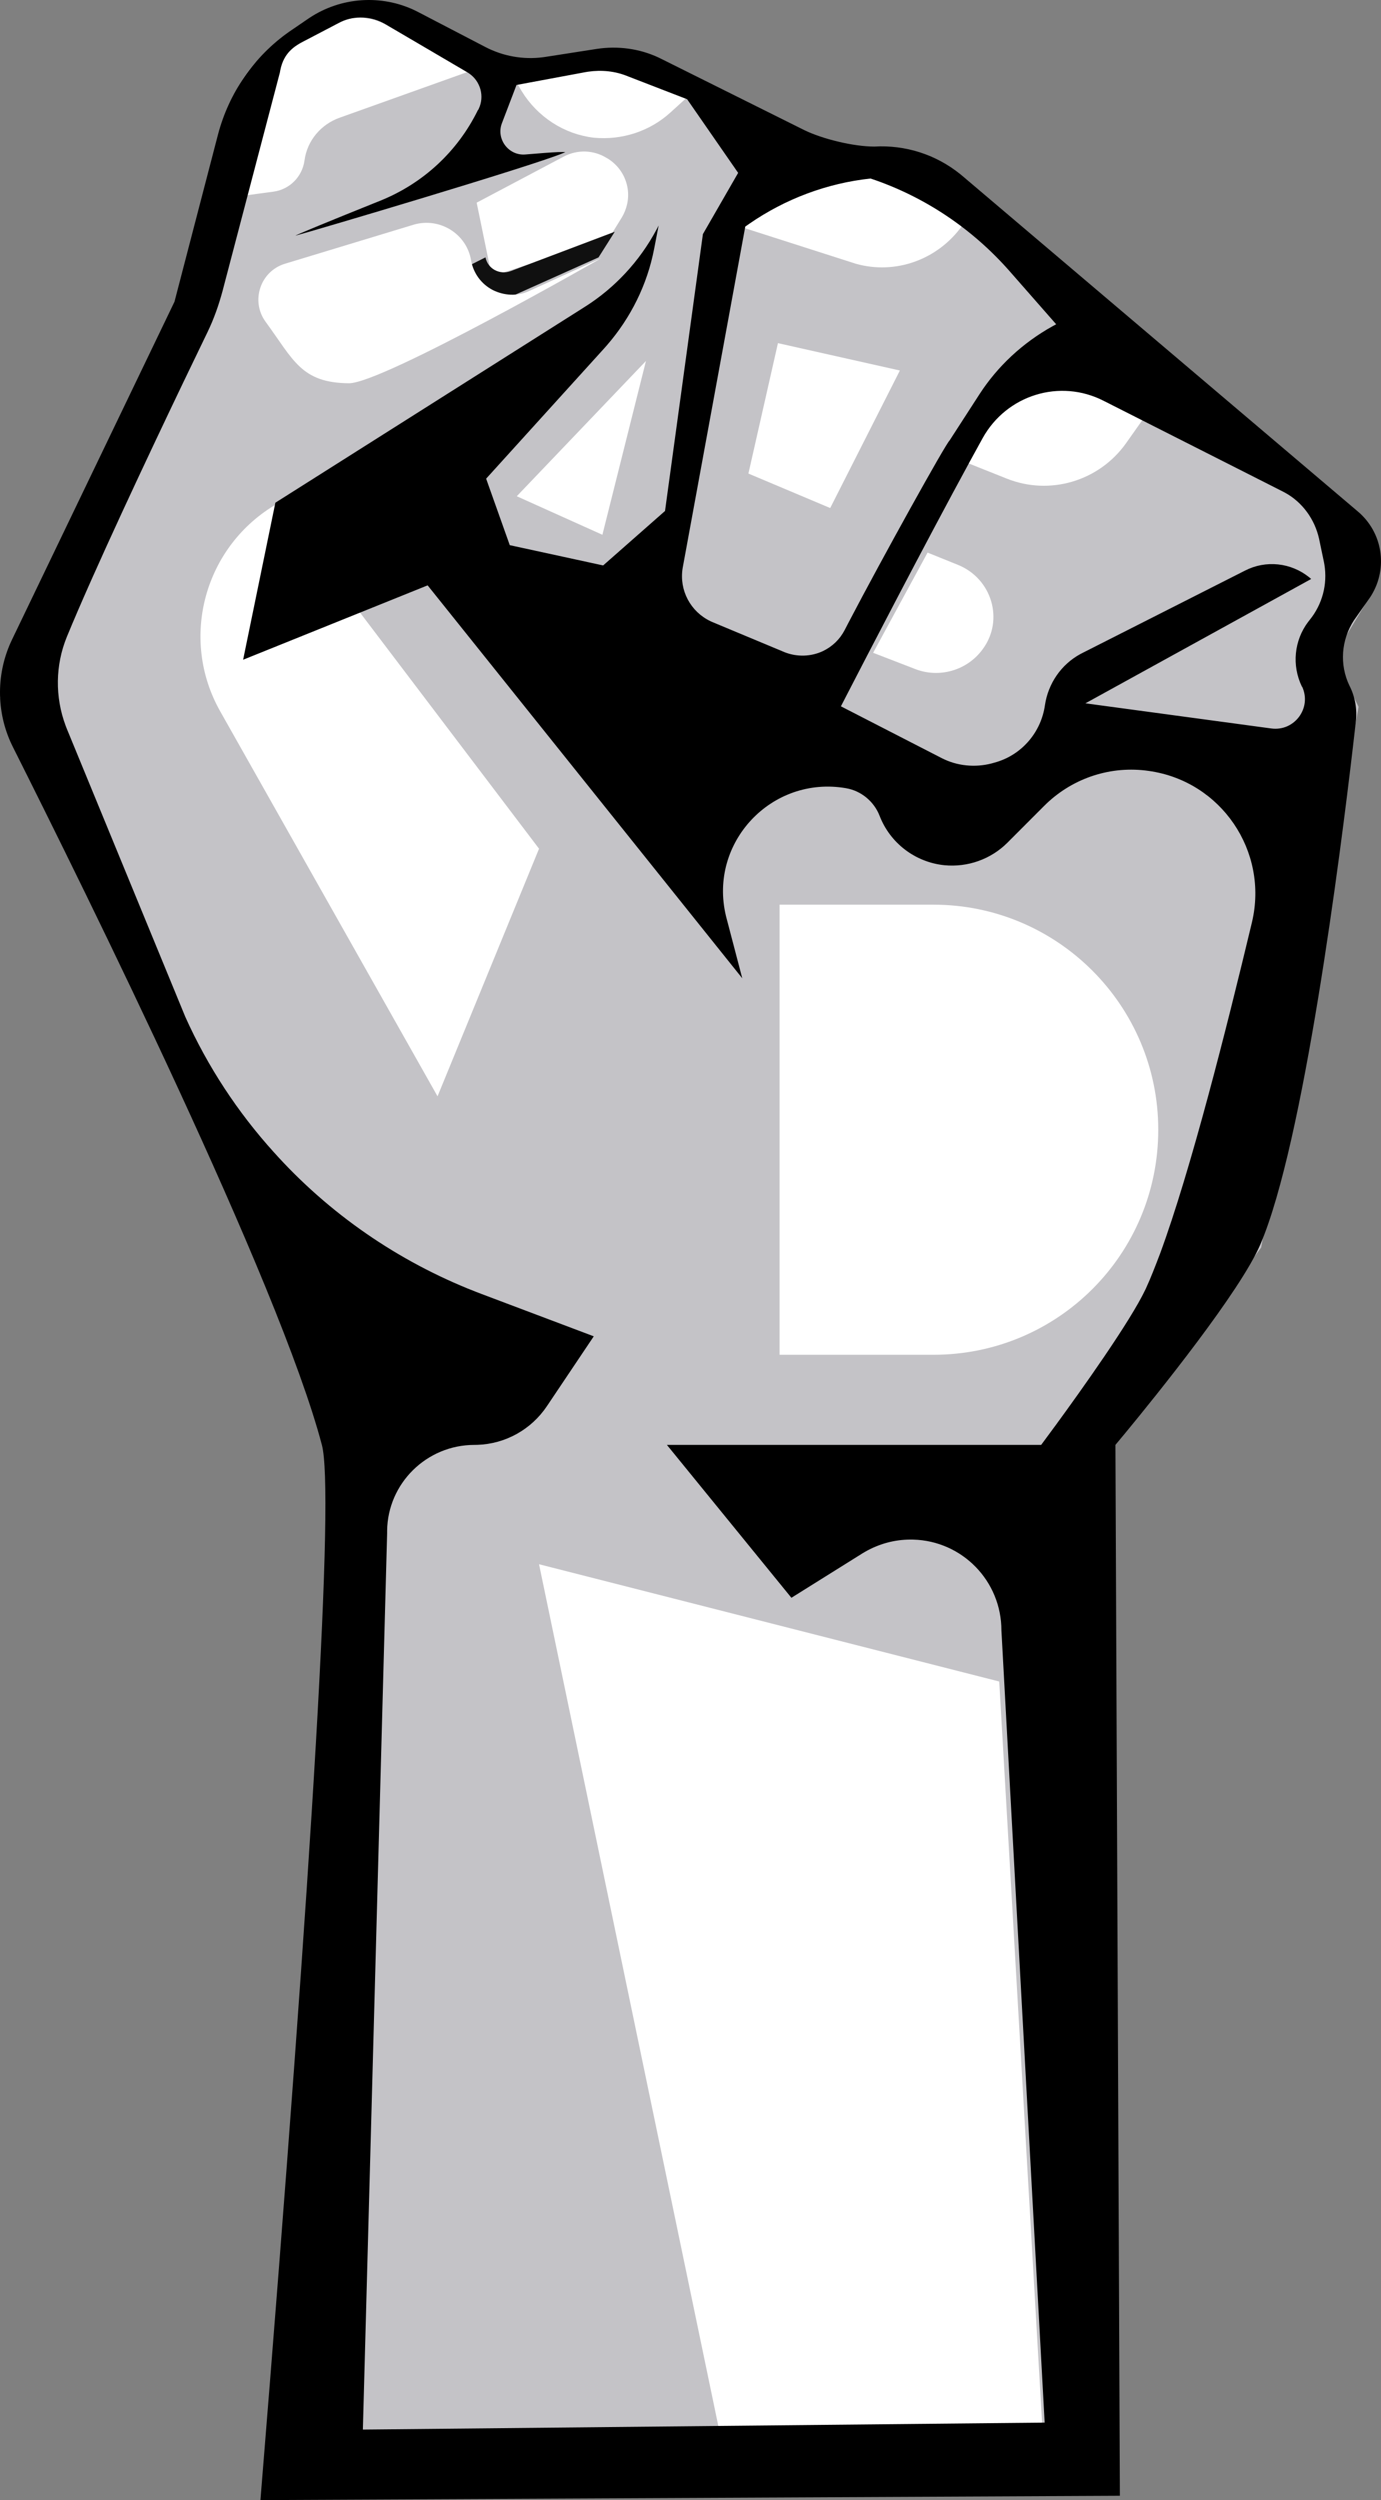 <svg xmlns="http://www.w3.org/2000/svg" width="310" height="561" viewBox="0 0 310 561">
  <rect x="0" y="0" width="310" height="561" fill="#808080" stroke="none"/>
  <g fill="none">
    <path fill="#C4C3C7" d="M246.249,546 L73.866,546 L77.484,313.346 L0,156.5 L42.402,68.549 L50.31,28.072 C51.824,20.399 56.367,13.568 62.845,9.268 C74.118,1.763 88.589,0.92 100.62,7.16 L115.342,14.833 L133.683,11.882 L156.482,18.459 L179.618,37.601 L197.369,36.168 L217.897,42.576 L257.522,94.521 L308,120.662 L306.654,135.25 L299.419,147.225 L304.971,158.608 L283.098,279.953 L239.013,338.391 L246.249,546 Z"/>
    <polygon fill="#FFF" points="161.309 544.663 121 351 224.302 377.317 234 545"/>
    <polygon fill="#FFF" points="168 106.264 174.63 77 202 83.139 186.36 114"/>
    <path fill="#FFF" d="M107 45.476L126.539 35.138C129.598 33.528 133.251 33.613 136.224 35.477L136.394 35.562C138.858 37.087 140.472 39.545 140.897 42.341 141.236 44.629 140.727 46.917 139.537 48.866L134.355 57.255 129.598 55.729 110.398 62 107 45.476zM196 146.483L208.218 124 215.005 126.738C222.641 129.807 225.441 139.099 220.605 145.653 217.126 150.465 210.763 152.29 205.248 150.05L196 146.483z"/>
    <polygon fill="#FFF" points="116 111.352 135.223 120 145 81"/>
    <path fill="#FFF" d="M163 49.859L180.472 39.779 195.686 38 213.826 44.438 216 50.621C210.566 58.244 201.036 61.717 192.091 59.176L163 49.859zM150.538 25.202L154 22.057 139.898 16.02C137.533 15 134.916 14.745 132.382 15.255L116 18.571 117.098 20.441C120.644 26.223 126.64 30.133 133.311 30.899 139.644 31.494 145.893 29.453 150.538 25.202zM62.268 113C45.897 122.428 40.159 143.22 49.441 159.634L98.216 246 121 190.443 62.268 113z"/>
    <path fill="#101010" d="M138,52 L114.646,60.833 C112.192,61.75 109.485,60.333 108.977,57.75 L105,59.75 L105.508,62.833 L113.715,67 L134.362,57.75 L138,52 Z"/>
    <path fill="#FFF" d="M217 103.812L230.362 81 257 93.466 252.745 99.487C246.702 107.967 235.638 111.275 225.936 107.374L217 103.812zM61.429 42.999C65.018 42.498 67.856 39.661 68.357 35.99 68.941 31.568 72.029 27.897 76.286 26.396L105 16.133 86.887 5.704C83.214 3.535 78.707 3.451 74.951 5.37L67.021 8.457C64.1 9.959 61.93 12.546 60.928 15.633L54 44 61.429 42.999zM110.622 65.083C108.016 63.734 106.251 61.288 105.746 58.421 104.737 52.432 98.685 48.721 92.885 50.408L63.967 59.18C58.419 60.866 56.233 67.529 59.595 72.168 65.9 80.771 67.581 85.916 78.341 86 85.907 86 135 57.914 135 57.914L118.692 65.336C116.17 66.517 113.144 66.349 110.622 65.083z"/>
    <path fill="#000" d="M65.686,6.59 L69.39,4.061 C76.521,-0.699 85.648,-1.304 93.273,2.402 L93.888,2.712 L108.957,10.552 C112.945,12.628 117.461,13.419 121.862,12.851 L122.595,12.744 L133.96,10.974 C138.665,10.255 143.522,10.898 147.814,12.903 L148.523,13.25 L180.513,29.182 C184.638,31.205 191.626,32.891 196.256,32.891 C203.246,32.484 210.079,34.67 215.543,39.07 L216.123,39.55 L304.769,114.743 C310.361,119.436 311.615,127.426 307.826,133.608 L307.547,134.046 L303.927,139.188 C301.065,143.572 300.644,149.135 302.917,153.856 C304.18,156.301 304.685,159.167 304.348,161.948 L303.718,167.426 C300.831,192.078 292.647,256.397 282.965,279.12 C278.532,289.664 259.333,313.395 252.672,321.469 L250.386,324.219 L251.383,560.024 L58.461,561 C70.454,413.622 75.052,334.695 72.252,324.219 C62.655,287.803 19.132,199.966 2.969,167.765 C-0.786,160.408 -0.979,151.704 2.39,144.189 L2.716,143.488 L39.168,67.705 L48.933,30.193 C51.382,20.875 56.998,12.666 64.935,7.104 L69.39,4.061 L65.686,6.59 Z M105,16.284 L86.48,5.41 C83.426,3.64 79.682,3.406 76.492,4.928 L76.041,5.157 L68.464,9.119 C66.04,10.333 63.693,11.857 62.913,15.781 L62.824,16.284 L49.944,65.345 C49.102,68.464 48.007,71.583 46.576,74.533 L41.224,85.631 C33.305,102.156 21.15,127.95 15.007,142.897 C12.41,149.238 12.317,156.362 14.729,162.834 L15.007,163.55 L41.609,228.205 C46.576,239.248 53.311,249.532 61.477,258.552 C73.863,272.351 89.366,283.028 106.662,289.805 L108.031,290.332 L133.286,299.857 L122.763,315.536 C119.26,320.757 113.47,324.005 107.149,324.209 L106.516,324.219 C95.754,324.219 87.028,332.859 86.9,343.487 L86.901,344.029 L81.456,545.173 L234.499,543.608 L224.794,365.861 C224.794,354.751 215.998,345.761 204.975,345.469 L204.422,345.462 C200.791,345.462 197.309,346.425 194.182,348.212 L193.562,348.581 L177.651,358.528 L149.702,324.219 L233.718,324.219 L237.07,319.675 C242.677,312.001 253.68,296.604 257.118,289.351 L257.289,288.983 C258.3,286.791 259.31,284.178 260.404,281.312 C267.307,262.598 275.389,230.566 281.029,206.963 C284.818,191.031 274.126,175.267 257.879,172.991 C249.448,171.762 241.018,174.517 234.909,180.325 L234.391,180.831 L226.141,189.092 C222.437,192.801 217.218,194.655 211.998,194.15 C205.432,193.475 199.792,189.176 197.434,183.023 C196.172,179.819 193.309,177.459 189.942,176.869 C173.197,173.949 159.008,189.108 162.957,205.517 L163.087,206.035 L166.623,219.523 L95.993,131.349 L54.574,148.04 L61.814,112.804 L131.097,68.969 C137.978,64.674 143.613,58.585 147.404,51.454 L147.85,50.593 L146.84,55.819 C145.302,63.844 141.585,71.322 136.212,77.506 L135.559,78.242 L109.125,107.409 L114.429,122.329 L135.391,126.881 L149.281,114.658 L157.784,52.532 L165.697,38.791 L154.248,22.269 L140.947,17.127 C138.118,15.947 134.996,15.648 131.992,16.093 L131.35,16.2 L115.944,19.066 L112.661,27.664 C111.314,31.205 114.176,34.998 117.965,34.661 L122.2,34.32 C124.539,34.146 126.403,34.047 126.888,34.155 L126.447,34.345 C118.958,37.421 70.394,51.797 66.36,52.869 C66.049,52.869 74.632,49.349 83.239,45.891 L85.385,45.029 C94.982,41.152 102.727,33.986 107.273,24.714 C107.357,24.63 107.442,24.545 107.442,24.461 C108.818,21.624 107.859,18.242 105.313,16.487 L105,16.284 L86.48,5.41 L105,16.284 Z M287.932,110.275 L247.777,89.959 C237.927,84.902 225.973,88.611 220.585,98.305 L217.861,103.267 C207.441,122.374 194.032,148.278 189.977,156.137 L188.763,158.492 L211.409,170.125 C214.838,171.882 218.872,172.277 222.58,171.31 L223.784,170.968 C229.509,169.198 233.718,164.224 234.56,158.239 C235.29,153.362 238.213,149.112 242.496,146.774 L242.978,146.522 L279.43,128.061 C284.15,125.617 289.814,126.244 293.912,129.563 L294.33,129.916 L243.651,157.818 L285.407,163.466 C290.542,164.14 294.499,158.914 292.31,154.109 C292.226,154.109 292.226,154.025 292.226,154.025 C289.95,149.304 290.499,143.719 293.646,139.546 L293.994,139.104 C296.817,135.63 298.017,131.15 297.297,126.702 L297.193,126.123 L296.098,120.896 C295.128,116.526 292.374,112.7 288.431,110.537 L287.932,110.275 L247.777,89.959 L287.932,110.275 Z M195.414,40.056 C185.673,41.112 176.323,44.599 168.195,50.213 L167.297,50.846 L153.238,127.471 C152.421,132.458 155.009,137.285 159.542,139.418 L159.972,139.61 L176.136,146.354 C178.914,147.449 182.029,147.365 184.723,146.101 C186.827,145.089 188.511,143.488 189.605,141.38 L190.615,139.436 C197.804,125.671 212.294,99.533 213.177,98.81 L219.827,88.526 C223.942,82.144 229.603,76.924 236.217,73.235 L237.085,72.763 L226.73,60.961 C218.312,51.351 207.537,44.102 195.414,40.056 Z"/>
    <path fill="#FFF" d="M209.523,304 L175,304 L175,203 L209.523,203 C237.378,203 260,225.632 260,253.5 C260,281.452 237.463,304 209.523,304 Z"/>
  </g>
</svg>
